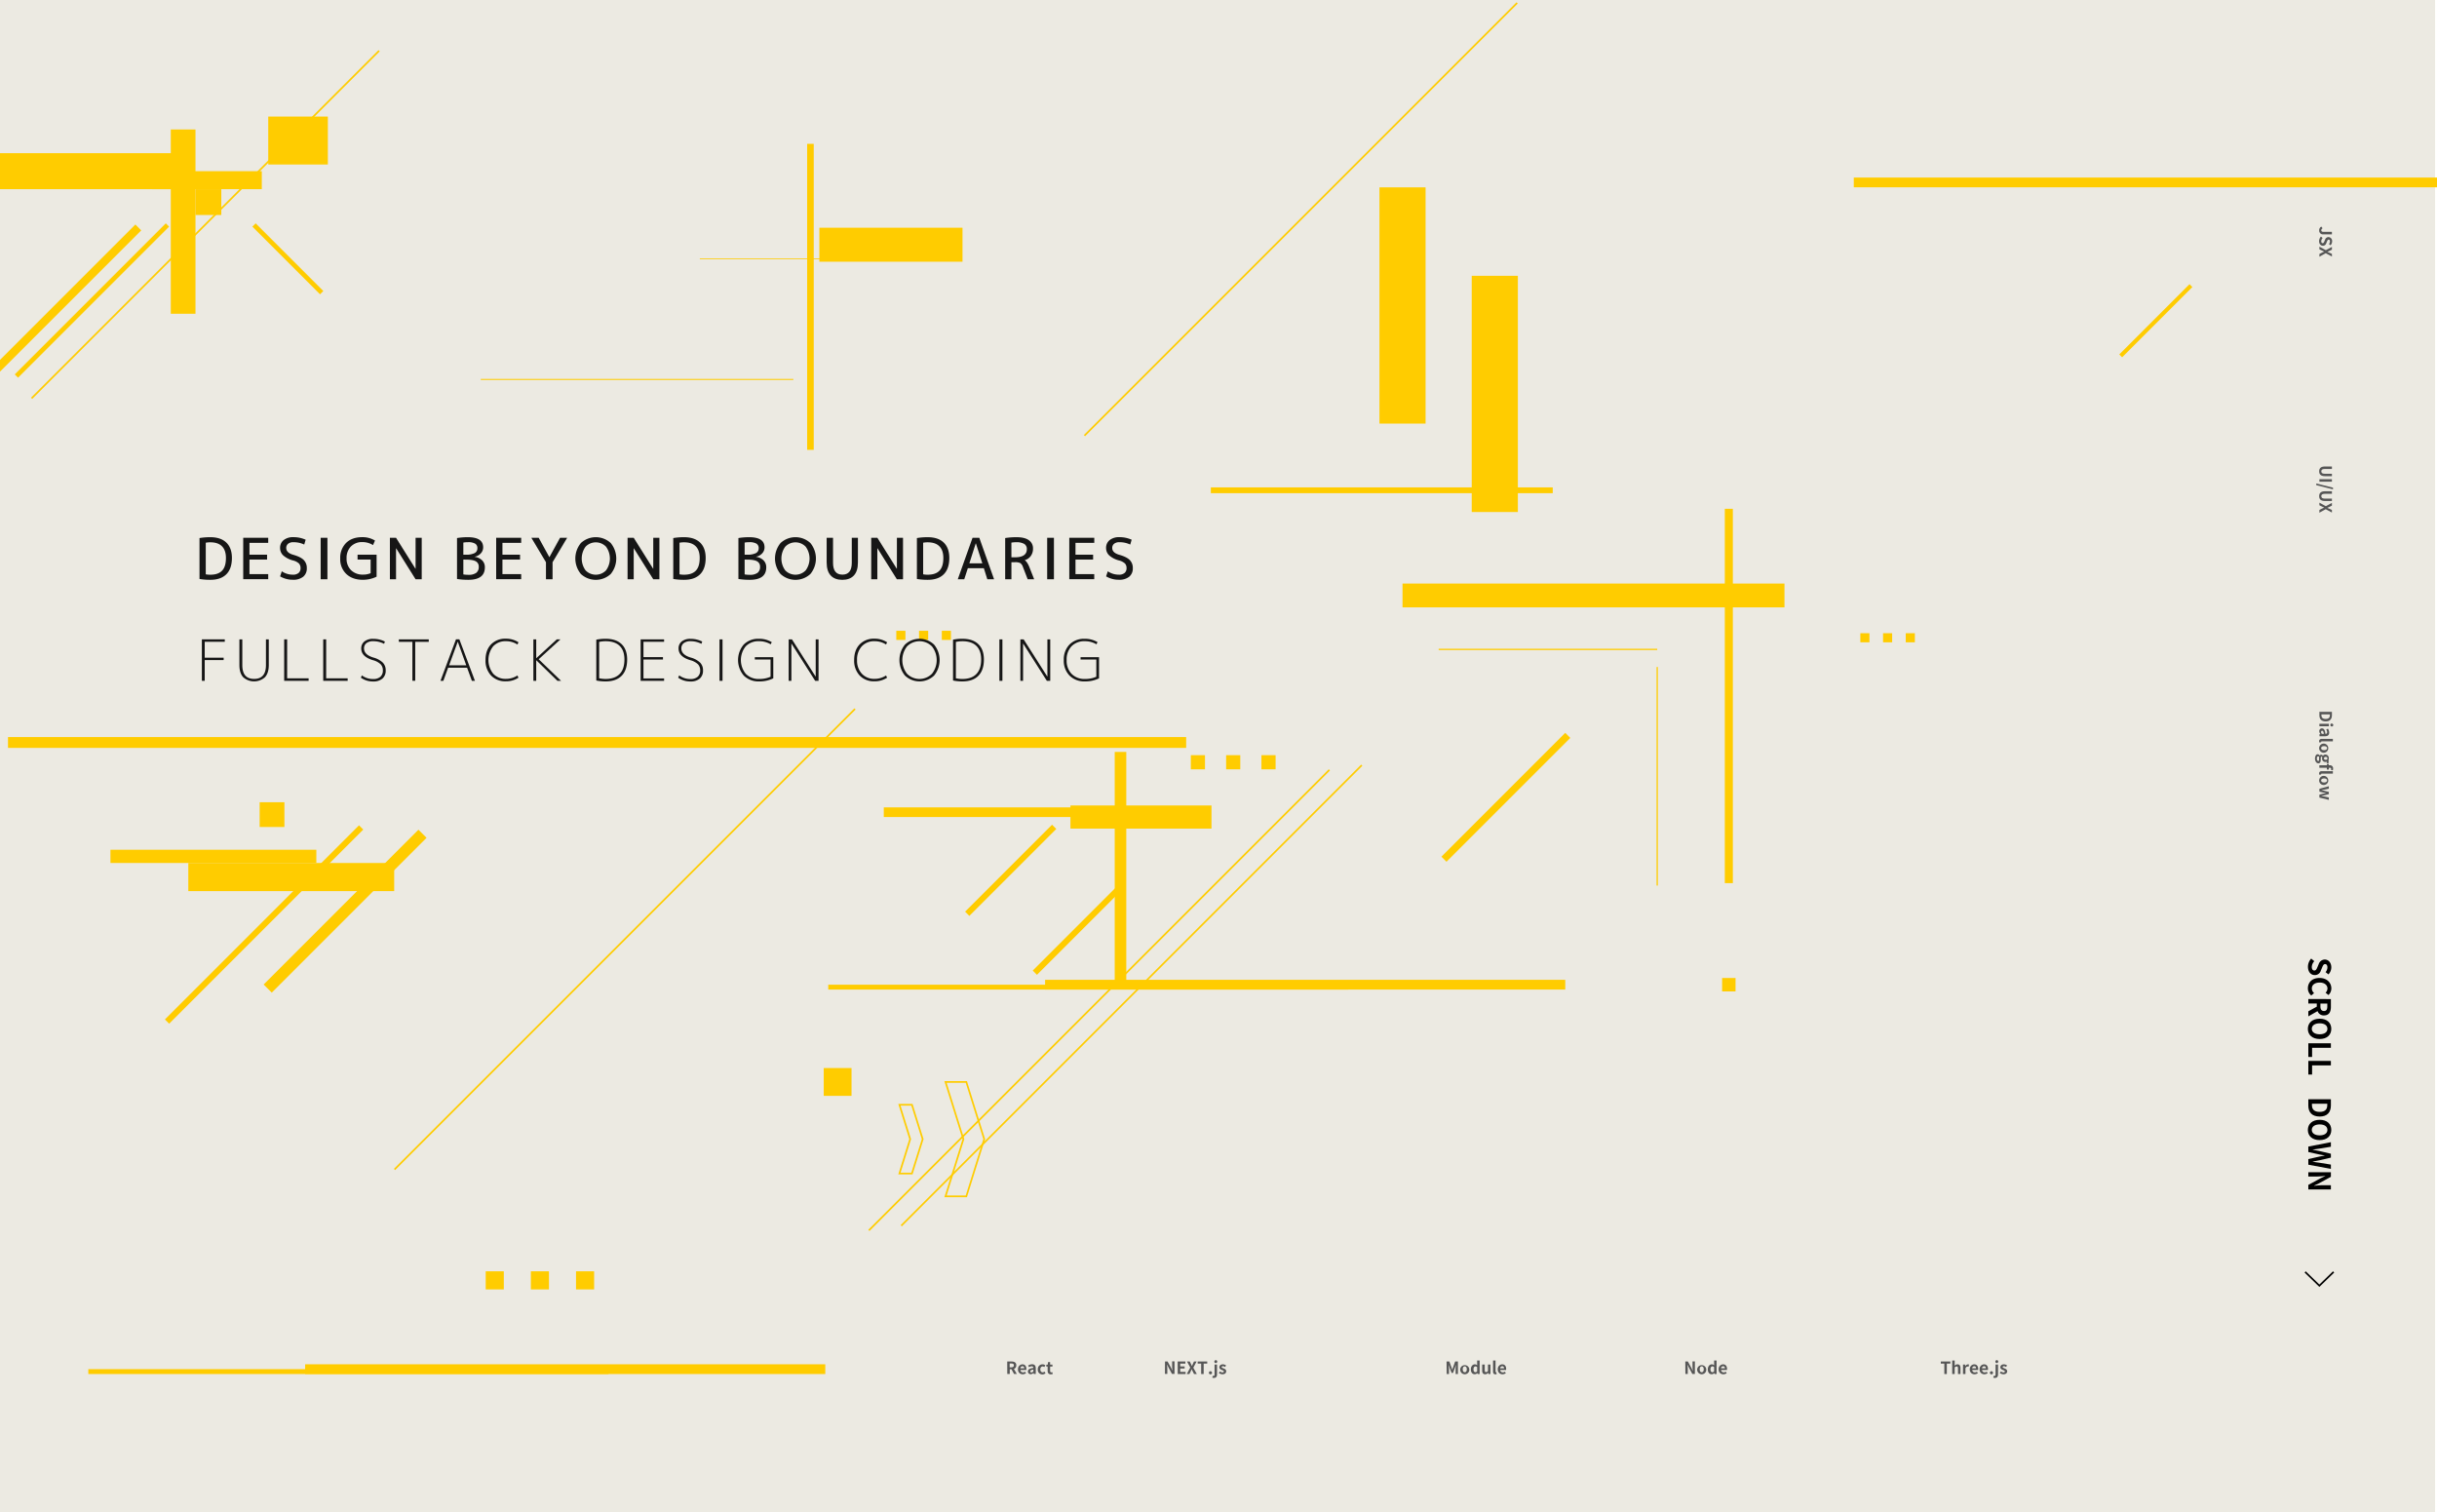 <svg xmlns="http://www.w3.org/2000/svg" viewBox="0 0 1441.14 894.32"><defs><style>.cls-1{fill:#eceae2;}.cls-2{fill:#fc0;}.cls-3{fill:#565656;}.cls-4{fill:#161616;}.cls-5{fill:none;stroke:#fc0;stroke-miterlimit:10;}</style></defs><g id="レイヤー_2" data-name="レイヤー 2"><g id="newDesign"><rect class="cls-1" width="1440" height="894.32"/><rect class="cls-1" width="1440" height="894.32"/><rect class="cls-1" x="292.84" y="-252.84" width="854.32" height="1400" transform="translate(1167.16 -272.84) rotate(90)"/><rect class="cls-2" x="45.83" y="44.75" width="21.28" height="112.94" transform="translate(157.69 44.75) rotate(90)"/><rect class="cls-2" x="117.04" y="74.08" width="10.64" height="64.91" transform="translate(228.9 -15.82) rotate(90)"/><rect class="cls-2" x="101" y="76.57" width="14.6" height="108.97" transform="translate(216.6 262.1) rotate(180)"/><rect class="cls-2" x="52.98" y="114.54" width="2.76" height="126.31" transform="translate(141.57 13.61) rotate(45)"/><polygon class="cls-2" points="0 219.76 0 212.82 80.05 132.76 83.52 136.23 0 219.76"/><rect class="cls-2" x="168.84" y="124.75" width="2.76" height="56.59" transform="translate(-58.36 165.19) rotate(-45)"/><rect class="cls-2" x="115.6" y="111.86" width="15.27" height="15.27"/><rect class="cls-2" x="158.63" y="68.93" width="35.25" height="28.34"/><path class="cls-3" d="M1149.79,806.33h-2.08v-1.24h5.66v1.24h-2.1v6.17h-1.48Z"/><path class="cls-3" d="M1154.45,804.52h1.47v2l-.07,1.05a2.55,2.55,0,0,1,1.76-.82c1.21,0,1.73.84,1.73,2.25v3.49h-1.47v-3.31c0-.87-.24-1.17-.79-1.17a1.57,1.57,0,0,0-1.16.63v3.85h-1.47Z"/><path class="cls-3" d="M1160.85,806.9h1.2l.11,1h0a1.94,1.94,0,0,1,1.59-1.13,1.58,1.58,0,0,1,.66.12l-.25,1.27a1.87,1.87,0,0,0-.59-.09c-.44,0-1,.29-1.28,1.1v3.34h-1.47Z"/><path class="cls-3" d="M1164.86,809.7a2.74,2.74,0,0,1,2.61-2.94c1.54,0,2.34,1.13,2.34,2.67a2.76,2.76,0,0,1-.07.68h-3.45a1.47,1.47,0,0,0,1.55,1.4,2.31,2.31,0,0,0,1.26-.39l.5.9a3.53,3.53,0,0,1-1.95.62A2.72,2.72,0,0,1,1164.86,809.7Zm3.69-.57c0-.75-.34-1.23-1.06-1.23a1.26,1.26,0,0,0-1.22,1.23Z"/><path class="cls-3" d="M1170.67,809.7a2.74,2.74,0,0,1,2.61-2.94c1.54,0,2.34,1.13,2.34,2.67a2.76,2.76,0,0,1-.07.68h-3.45a1.47,1.47,0,0,0,1.55,1.4,2.31,2.31,0,0,0,1.26-.39l.5.9a3.53,3.53,0,0,1-2,.62A2.72,2.72,0,0,1,1170.67,809.7Zm3.69-.57c0-.75-.34-1.23-1.06-1.23a1.26,1.26,0,0,0-1.22,1.23Z"/><path class="cls-3" d="M1176.75,811.68a.92.92,0,1,1,.91,1A.91.91,0,0,1,1176.75,811.68Z"/><path class="cls-3" d="M1178.75,814.64l.26-1.09a1.45,1.45,0,0,0,.47.08c.47,0,.61-.32.61-1V806.9h1.47v5.74c0,1.2-.46,2.15-1.87,2.15A2.65,2.65,0,0,1,1178.75,814.64Zm1.22-9.45a.86.86,0,1,1,.85.81A.79.79,0,0,1,1180,805.19Z"/><path class="cls-3" d="M1182.61,811.85l.67-.92a2.43,2.43,0,0,0,1.5.61c.56,0,.81-.24.81-.59s-.58-.61-1.17-.84-1.5-.7-1.5-1.64.81-1.71,2.09-1.71a3.1,3.1,0,0,1,1.9.69l-.66.89a2.08,2.08,0,0,0-1.2-.48c-.51,0-.75.22-.75.54s.52.56,1.11.78,1.56.65,1.56,1.69-.77,1.77-2.23,1.77A3.55,3.55,0,0,1,1182.61,811.85Z"/><path class="cls-3" d="M595.63,805.09h2.58c1.55,0,2.78.55,2.78,2.25a2.12,2.12,0,0,1-1.41,2.13l1.73,3h-1.65l-1.52-2.8h-1v2.8h-1.48Zm2.44,3.44c.95,0,1.48-.4,1.48-1.19s-.53-1.07-1.48-1.07h-1v2.26Z"/><path class="cls-3" d="M602,809.7a2.74,2.74,0,0,1,2.61-2.94c1.54,0,2.34,1.13,2.34,2.67a2.76,2.76,0,0,1-.07.68h-3.45a1.47,1.47,0,0,0,1.55,1.4,2.31,2.31,0,0,0,1.26-.39l.5.9a3.53,3.53,0,0,1-2,.62A2.72,2.72,0,0,1,602,809.7Zm3.69-.57c0-.75-.34-1.23-1.06-1.23a1.26,1.26,0,0,0-1.22,1.23Z"/><path class="cls-3" d="M607.86,811c0-1.2,1-1.83,3.23-2.07,0-.55-.27-1-1-1a3.16,3.16,0,0,0-1.54.53l-.53-1a4.47,4.47,0,0,1,2.34-.74c1.42,0,2.15.85,2.15,2.47v3.27h-1.2l-.1-.6h0a2.63,2.63,0,0,1-1.69.74A1.59,1.59,0,0,1,607.86,811Zm3.23,0v-1.13c-1.37.17-1.83.55-1.83,1.05s.31.63.74.63A1.52,1.52,0,0,0,611.09,810.94Z"/><path class="cls-3" d="M613.7,809.7a2.79,2.79,0,0,1,2.86-2.94,2.45,2.45,0,0,1,1.63.62l-.7,1a1.27,1.27,0,0,0-.85-.37c-.86,0-1.44.69-1.44,1.74s.59,1.74,1.39,1.74a1.74,1.74,0,0,0,1.09-.45l.59,1a2.82,2.82,0,0,1-1.84.68A2.68,2.68,0,0,1,613.7,809.7Z"/><path class="cls-3" d="M619.53,810.54v-2.48h-.79V807l.87-.07.17-1.51H621v1.51h1.38v1.16H621v2.48c0,.64.26.94.76.94a1.64,1.64,0,0,0,.55-.12l.24,1.07a3.62,3.62,0,0,1-1.18.21C620,812.64,619.53,811.79,619.53,810.54Z"/><path class="cls-3" d="M688.94,805.09h1.51L692.6,809l.74,1.6h0c-.07-.77-.19-1.75-.19-2.59v-3h1.4v7.41h-1.5l-2.14-4-.75-1.59h-.05c.07.8.18,1.73.18,2.58v3h-1.4Z"/><path class="cls-3" d="M696.43,805.09H701v1.24h-3.06V808h2.6v1.24h-2.6v2h3.17v1.24h-4.65Z"/><path class="cls-3" d="M703.89,808.68l-1.95-3.59h1.64l.74,1.53c.18.35.33.71.55,1.17h0c.18-.46.33-.82.49-1.17l.7-1.53h1.56l-1.95,3.66,2.08,3.75h-1.64l-.83-1.64c-.19-.38-.36-.77-.58-1.22h0c-.18.45-.36.84-.54,1.22l-.79,1.64h-1.57Z"/><path class="cls-3" d="M710.32,806.33h-2.08v-1.24h5.66v1.24h-2.1v6.17h-1.48Z"/><path class="cls-3" d="M714.9,811.68a.92.92,0,1,1,.91,1A.91.91,0,0,1,714.9,811.68Z"/><path class="cls-3" d="M716.9,814.64l.26-1.09a1.45,1.45,0,0,0,.47.08c.47,0,.61-.32.61-1V806.9h1.47v5.74c0,1.2-.46,2.15-1.87,2.15A2.65,2.65,0,0,1,716.9,814.64Zm1.22-9.45a.86.86,0,1,1,.85.81A.79.79,0,0,1,718.12,805.19Z"/><path class="cls-3" d="M720.76,811.85l.67-.92a2.43,2.43,0,0,0,1.5.61c.56,0,.81-.24.81-.59s-.58-.61-1.17-.84-1.5-.7-1.5-1.64.81-1.71,2.09-1.71a3.1,3.1,0,0,1,1.9.69l-.66.89a2.08,2.08,0,0,0-1.2-.48c-.51,0-.75.22-.75.54s.52.56,1.11.78c.74.28,1.56.65,1.56,1.69s-.77,1.77-2.23,1.77A3.55,3.55,0,0,1,720.76,811.85Z"/><path class="cls-3" d="M855.44,805.09h1.64l1.26,3.47c.16.46.3,1,.45,1.42h.05c.16-.47.29-1,.45-1.42l1.23-3.47h1.64v7.41h-1.35v-3.09c0-.7.11-1.73.19-2.43h0l-.6,1.74-1.14,3.11h-.85l-1.15-3.11-.59-1.74h0c.07.7.19,1.73.19,2.43v3.09h-1.33Z"/><path class="cls-3" d="M863.51,809.7a2.7,2.7,0,1,1,2.69,2.94A2.73,2.73,0,0,1,863.51,809.7Zm3.88,0c0-1.05-.43-1.74-1.19-1.74s-1.19.69-1.19,1.74.43,1.74,1.19,1.74S867.39,810.76,867.39,809.7Z"/><path class="cls-3" d="M869.8,809.7c0-1.82,1.14-2.94,2.35-2.94a1.93,1.93,0,0,1,1.42.61l-.05-.88v-2H875v8h-1.19l-.11-.58h0a2.32,2.32,0,0,1-1.55.72C870.7,812.64,869.8,811.54,869.8,809.7Zm3.72,1.15v-2.46a1.51,1.51,0,0,0-1-.42c-.63,0-1.16.6-1.16,1.72s.42,1.74,1.16,1.74A1.27,1.27,0,0,0,873.52,810.85Z"/><path class="cls-3" d="M876.5,810.4v-3.5H878v3.31c0,.86.24,1.17.78,1.17a1.35,1.35,0,0,0,1.14-.7V806.9h1.47v5.6h-1.2l-.11-.8h0a2.25,2.25,0,0,1-1.78.94C877,812.64,876.5,811.8,876.5,810.4Z"/><path class="cls-3" d="M882.93,810.93v-6.41h1.47V811c0,.34.15.45.29.45l.2,0,.18,1.09a2,2,0,0,1-.76.13C883.29,812.64,882.93,812,882.93,810.93Z"/><path class="cls-3" d="M885.73,809.7a2.74,2.74,0,0,1,2.61-2.94c1.54,0,2.34,1.13,2.34,2.67a2.76,2.76,0,0,1-.07.68h-3.45a1.47,1.47,0,0,0,1.55,1.4,2.31,2.31,0,0,0,1.26-.39l.5.9a3.53,3.53,0,0,1-2,.62A2.72,2.72,0,0,1,885.73,809.7Zm3.69-.57c0-.75-.34-1.23-1.06-1.23a1.26,1.26,0,0,0-1.22,1.23Z"/><path class="cls-3" d="M996.62,805.09h1.51l2.15,3.95.74,1.6h.05c-.07-.77-.19-1.75-.19-2.59v-3h1.4v7.41h-1.5l-2.14-4-.75-1.59h0c.07.8.18,1.73.18,2.58v3h-1.4Z"/><path class="cls-3" d="M1003.64,809.7a2.7,2.7,0,1,1,2.69,2.94A2.73,2.73,0,0,1,1003.64,809.7Zm3.88,0c0-1.05-.43-1.74-1.19-1.74s-1.19.69-1.19,1.74.43,1.74,1.19,1.74S1007.52,810.76,1007.52,809.7Z"/><path class="cls-3" d="M1009.93,809.7c0-1.82,1.14-2.94,2.35-2.94a1.93,1.93,0,0,1,1.42.61l-.05-.88v-2h1.46v8h-1.19l-.11-.58h0a2.32,2.32,0,0,1-1.55.72C1010.83,812.64,1009.93,811.54,1009.93,809.7Zm3.72,1.15v-2.46a1.51,1.51,0,0,0-1-.42c-.63,0-1.16.6-1.16,1.72s.42,1.74,1.16,1.74A1.27,1.27,0,0,0,1013.65,810.85Z"/><path class="cls-3" d="M1016.34,809.7a2.74,2.74,0,0,1,2.61-2.94c1.54,0,2.34,1.13,2.34,2.67a2.76,2.76,0,0,1-.07.68h-3.45a1.47,1.47,0,0,0,1.55,1.4,2.31,2.31,0,0,0,1.26-.39l.5.9a3.53,3.53,0,0,1-2,.62A2.72,2.72,0,0,1,1016.34,809.7Zm3.69-.57c0-.75-.34-1.23-1.06-1.23a1.26,1.26,0,0,0-1.22,1.23Z"/><path class="cls-3" d="M1372.74,134l.75,1a1.25,1.25,0,0,0-.77,1.1c0,.65.35,1,1.37,1h4.9v1.48h-5a2.23,2.23,0,0,1-2.53-2.29A2.42,2.42,0,0,1,1372.74,134Z"/><path class="cls-3" d="M1372.52,139.88l1,.85a2.91,2.91,0,0,0-.82,1.88c0,.77.33,1.18.85,1.18s.72-.45,1-1.11l.42-1a2.14,2.14,0,0,1,2-1.5,2.31,2.31,0,0,1,2.14,2.56,3.28,3.28,0,0,1-.95,2.32l-.93-.75a2.36,2.36,0,0,0,.61-1.57c0-.65-.29-1.06-.78-1.06s-.72.52-1,1.15l-.41,1a2,2,0,0,1-2,1.49c-1.21,0-2.24-1-2.24-2.72A3.94,3.94,0,0,1,1372.52,139.88Z"/><path class="cls-3" d="M1375.4,147.92,1379,146v1.64l-1.53.74c-.35.18-.71.33-1.17.55v0c.46.18.82.33,1.17.49l1.53.7v1.56l-3.66-1.95-3.75,2.08v-1.64l1.64-.83,1.22-.58v0c-.45-.18-.84-.36-1.22-.54l-1.64-.79v-1.57Z"/><path class="cls-3" d="M1374.91,275.84H1379v1.47h-4.21c-1.54,0-2.06.54-2.06,1.4s.52,1.44,2.06,1.44H1379v1.42h-4.08c-2.46,0-3.47-1.05-3.47-2.86S1372.45,275.84,1374.91,275.84Z"/><path class="cls-3" d="M1379,283.36v1.47h-7.41v-1.47Z"/><path class="cls-3" d="M1379.64,288.37v1l-9.88-2.48v-1Z"/><path class="cls-3" d="M1374.91,290.49H1379V292h-4.21c-1.54,0-2.06.54-2.06,1.4s.52,1.44,2.06,1.44H1379v1.42h-4.08c-2.46,0-3.47-1.05-3.47-2.86S1372.45,290.49,1374.91,290.49Z"/><path class="cls-3" d="M1375.4,299.32l3.59-1.94V299l-1.53.74c-.35.18-.71.33-1.17.55v.05c.46.18.82.33,1.17.49l1.53.7v1.56l-3.66-2-3.75,2.08v-1.64l1.64-.83,1.22-.58v0c-.45-.18-.84-.36-1.22-.54l-1.64-.79v-1.56Z"/><rect class="cls-2" x="829.39" y="345.07" width="225.87" height="14.08"/><rect class="cls-2" x="911.68" y="409.16" width="221.36" height="4.76" transform="translate(610.82 1433.9) rotate(-90)"/><rect class="cls-2" x="850.77" y="383.63" width="129.24" height="0.75"/><rect class="cls-2" x="979.63" y="394.41" width="0.75" height="129.24"/><rect class="cls-2" x="838.73" y="469.34" width="103.55" height="4.24" transform="translate(-72.55 767.77) rotate(-45)"/><path class="cls-3" d="M1379,420.94v2c0,2.26-1.18,3.66-3.68,3.66s-3.73-1.4-3.73-3.58v-2.11Zm-6.22,1.94c0,1.38.74,2.24,2.54,2.24s2.49-.86,2.49-2.24v-.46h-5Z"/><path class="cls-3" d="M1377.18,428v1.47h-5.6V428Zm1.71-.12a.86.86,0,1,1-.81.86A.79.79,0,0,1,1378.89,427.84Z"/><path class="cls-3" d="M1373.1,430.72c1.2,0,1.83,1,2.07,3.23.55,0,1-.27,1-1a3.16,3.16,0,0,0-.53-1.54l1-.53a4.47,4.47,0,0,1,.74,2.34c0,1.42-.85,2.15-2.47,2.15h-3.27v-1.2l.6-.1v0a2.63,2.63,0,0,1-.74-1.69A1.59,1.59,0,0,1,1373.1,430.72Zm0,3.23h1.13c-.17-1.37-.55-1.83-1-1.83s-.63.31-.63.74A1.52,1.52,0,0,0,1373.14,434Z"/><path class="cls-3" d="M1373.15,436.91h6.41v1.47h-6.47c-.34,0-.45.15-.45.29a.83.83,0,0,0,0,.2l-1.09.18a2,2,0,0,1-.13-.76C1371.44,437.27,1372.11,436.91,1373.15,436.91Z"/><path class="cls-3" d="M1374.38,439.71a2.7,2.7,0,1,1-2.94,2.69A2.73,2.73,0,0,1,1374.38,439.71Zm0,3.88c1,0,1.74-.43,1.74-1.19s-.69-1.19-1.74-1.19-1.74.43-1.74,1.19S1373.32,443.59,1374.38,443.59Z"/><path class="cls-3" d="M1370.59,446a1.36,1.36,0,0,1,1.16.8h0a1.06,1.06,0,0,1,.94-.51,1.37,1.37,0,0,1,1,.63h0a1.83,1.83,0,0,1,1.47-.75,2.06,2.06,0,0,1,2,2.26,2.63,2.63,0,0,1-.14.84v2h-1.08v-.95a1.48,1.48,0,0,1-.85.25,1.91,1.91,0,0,1-1.9-2.16,2.38,2.38,0,0,1,.13-.72.57.57,0,0,0-.48-.24c-.3,0-.46.22-.46.88v.95c0,1.35-.42,2.09-1.4,2.09-1.13,0-2-1.18-2-3C1369.15,447,1369.6,446,1370.59,446Zm.3,4c.4,0,.5-.33.5-.93v-.68a3.16,3.16,0,0,1,.08-.78.83.83,0,0,0-.65-.36c-.47,0-.74.52-.74,1.33S1370.45,449.93,1370.89,449.93Zm4.41-.67a.89.89,0,1,0,0-1.76c-.67,0-1,.39-1,.88S1374.63,449.26,1375.3,449.26Z"/><path class="cls-3" d="M1373.15,456h6.41v1.46h-6.47c-.34,0-.45.16-.45.29a.79.79,0,0,0,0,.2l-1.09.18a1.87,1.87,0,0,1-.13-.75C1371.44,456.36,1372.11,456,1373.15,456Zm2.87-3.47v-.75h1.09l.06.75h.46a1.82,1.82,0,0,1,2.07,1.95,3.19,3.19,0,0,1-.19,1.06l-1.09-.27a1.59,1.59,0,0,0,.12-.59c0-.44-.26-.68-.88-.68h-.48v1.05H1376V454h-4.44v-1.47Z"/><path class="cls-3" d="M1374.38,458.81a2.7,2.7,0,1,1-2.94,2.69A2.73,2.73,0,0,1,1374.38,458.81Zm0,3.88c1,0,1.74-.43,1.74-1.19s-.69-1.19-1.74-1.19-1.74.43-1.74,1.19S1373.32,462.69,1374.38,462.69Z"/><path class="cls-3" d="M1377.18,464.9v1.47l-2.76.61c-.55.11-1.08.18-1.64.28v0c.56.11,1.1.21,1.64.35l2.76.68v1.3l-2.76.7c-.55.13-1.08.23-1.64.35v.05l1.64.28,2.76.61V473l-5.6-1.38v-1.73l2.44-.59c.53-.12,1-.21,1.63-.32v0c-.59-.11-1.11-.19-1.63-.31l-2.44-.57v-1.68Z"/><path d="M1366.74,566.84l1.84,1.53a5.28,5.28,0,0,0-1.48,3.39c0,1.39.6,2.12,1.53,2.12s1.3-.81,1.81-2l.75-1.79a3.86,3.86,0,0,1,3.58-2.7c2.18,0,3.86,1.91,3.86,4.61a5.91,5.91,0,0,1-1.71,4.18l-1.68-1.35a4.23,4.23,0,0,0,1.1-2.83c0-1.17-.52-1.91-1.4-1.91s-1.3.94-1.75,2.07l-.74,1.75a3.67,3.67,0,0,1-3.62,2.68c-2.18,0-4-1.82-4-4.89A7.12,7.12,0,0,1,1366.74,566.84Z"/><path d="M1371.66,578.29c4.39,0,7,2.83,7,6.2a5.42,5.42,0,0,1-1.71,3.9l-1.7-1.38a3.52,3.52,0,0,0,1.12-2.47c0-2-1.73-3.53-4.59-3.53s-4.65,1.37-4.65,3.48a3.65,3.65,0,0,0,1.32,2.75l-1.66,1.41a5.4,5.4,0,0,1-2-4.25C1364.8,581,1367.21,578.29,1371.66,578.29Z"/><path d="M1378.39,590.78v4.65c0,2.79-1,5-4.05,5a3.8,3.8,0,0,1-3.83-2.54l-5.46,3.11v-3l5-2.74v-1.85h-5v-2.67Zm-6.19,4.4c0,1.71.72,2.66,2.14,2.66s1.93-1,1.93-2.66v-1.73h-4.07Z"/><path d="M1371.77,602.39c4.34,0,6.86,2.43,6.86,6s-2.54,6-6.86,6-7-2.43-7-6S1367.45,602.39,1371.77,602.39Zm0,9.2c2.86,0,4.57-1.26,4.57-3.24s-1.71-3.24-4.57-3.24-4.67,1.26-4.67,3.24S1368.92,611.59,1371.77,611.59Z"/><path d="M1378.39,616.92v2.67h-11.11V625h-2.23v-8.08Z"/><path d="M1378.39,627.32V630h-11.11v5.42h-2.23v-8.09Z"/><path d="M1378.39,650v3.65c0,4.07-2.12,6.59-6.62,6.59s-6.72-2.52-6.72-6.45V650Zm-11.2,3.49c0,2.48,1.34,4,4.58,4s4.48-1.55,4.48-4v-.83h-9.06Z"/><path d="M1371.77,662.17c4.34,0,6.86,2.43,6.86,6s-2.54,6-6.86,6-7-2.43-7-6S1367.45,662.17,1371.77,662.17Zm0,9.2c2.86,0,4.57-1.26,4.57-3.24s-1.71-3.24-4.57-3.24-4.67,1.26-4.67,3.24S1368.92,671.37,1371.77,671.37Z"/><path d="M1378.39,675.4v2.7l-6.51,1.06c-1.41.2-2.81.42-4.25.62v.07c1.44.27,2.86.56,4.25.84l6.51,1.55v2.29l-6.51,1.53c-1.37.29-2.81.56-4.25.85V687l4.25.59,6.51,1.06v2.52l-13.34-2.46v-3.32l6.59-1.49c1-.22,2.07-.41,3.1-.58v-.07c-1-.18-2-.36-3.1-.57l-6.59-1.46V678Z"/><path d="M1378.39,693.17v2.72l-7.11,3.87-2.88,1.33v.09c1.39-.13,3.15-.34,4.66-.34h5.33v2.52h-13.34v-2.7l7.13-3.86,2.86-1.35v-.09c-1.44.13-3.11.33-4.64.33h-5.35v-2.52Z"/><rect class="cls-2" x="1100.13" y="374.44" width="5.38" height="5.38"/><rect class="cls-2" x="1113.56" y="374.44" width="5.38" height="5.38"/><rect class="cls-2" x="1126.99" y="374.44" width="5.38" height="5.38"/><rect class="cls-2" x="530.03" y="373" width="5.4" height="5.4"/><rect class="cls-2" x="543.49" y="373" width="5.4" height="5.4"/><rect class="cls-2" x="556.95" y="373" width="5.4" height="5.4"/><rect class="cls-2" x="287.23" y="751.76" width="10.7" height="10.7"/><rect class="cls-2" x="313.93" y="751.76" width="10.7" height="10.7"/><rect class="cls-2" x="340.64" y="751.76" width="10.7" height="10.7"/><polygon points="1371.58 760.96 1362.83 752.48 1363.52 751.76 1371.58 759.57 1379.64 751.76 1380.34 752.48 1371.58 760.96"/><rect class="cls-2" x="180.44" y="806.74" width="307.6" height="5.76"/><rect class="cls-2" x="1096.25" y="105" width="344.89" height="5.76"/><rect class="cls-2" x="815.75" y="110.8" width="27.28" height="139.68"/><rect class="cls-2" x="870.32" y="163.09" width="27.28" height="139.68"/><rect class="cls-2" x="716.04" y="288.21" width="202.19" height="3.42"/><rect class="cls-2" x="153.55" y="474.38" width="14.64" height="14.64"/><rect class="cls-2" x="487.12" y="631.56" width="16.44" height="16.44"/><rect class="cls-2" x="1018.39" y="578.31" width="7.94" height="7.94"/><rect class="cls-2" x="388.78" y="173.59" width="180.95" height="3.89" transform="translate(303.73 654.79) rotate(-90)"/><rect class="cls-2" x="413.85" y="152.8" width="105.65" height="0.45"/><rect class="cls-2" x="484.54" y="134.66" width="84.65" height="20.1" transform="translate(1053.73 289.42) rotate(-180)"/><rect class="cls-2" x="65.32" y="502.48" width="121.75" height="7.82"/><rect class="cls-2" x="111.36" y="510.31" width="121.75" height="16.63"/><rect class="cls-2" x="200.69" y="474.07" width="6.78" height="129.46" transform="translate(440.76 13.5) rotate(45)"/><rect class="cls-2" x="1245.5" y="188.47" width="58.73" height="2.4" transform="translate(239.28 957.01) rotate(-45)"/><rect class="cls-2" x="52.22" y="809.62" width="307.6" height="2.88"/><rect class="cls-2" x="618.03" y="579.39" width="307.6" height="5.76"/><rect class="cls-2" x="489.8" y="582.28" width="307.6" height="2.88"/><rect class="cls-2" x="4.73" y="435.85" width="696.72" height="6.4"/><path class="cls-4" d="M137.14,329.92q0,6.39-3.3,9.67t-9.47,3.27a37.65,37.65,0,0,1-6.39-.5v-24.2a39.06,39.06,0,0,1,6.39-.5q6.15,0,9.46,3.17T137.14,329.92Zm-3.53,0c0-3-.79-5.34-2.35-6.9s-3.87-2.34-6.89-2.34a13.51,13.51,0,0,0-2.69.24V339.6a13.51,13.51,0,0,0,2.69.24c3.13,0,5.46-.81,7-2.44S133.61,333.29,133.61,329.92Z"/><path class="cls-4" d="M147.52,321v7h10.42v2.89H147.52v8.6h11.09v3H143.83V318h14.78v3Z"/><path class="cls-4" d="M173.54,320.62a4.78,4.78,0,0,0-3.16.92,3.09,3.09,0,0,0-1.11,2.5c0,1.86,1.36,3.21,4.1,4q4.4,1.25,6.23,3.09a6.52,6.52,0,0,1,1.83,4.8,6.28,6.28,0,0,1-2.13,5.11,9.26,9.26,0,0,1-6.1,1.78,14.54,14.54,0,0,1-7.56-2l1-3a11.52,11.52,0,0,0,6.55,2,5,5,0,0,0,3.36-1,3.57,3.57,0,0,0,1.18-2.86,3.9,3.9,0,0,0-.94-2.75,8,8,0,0,0-3.43-1.78,14.18,14.18,0,0,1-5.87-3,5.93,5.93,0,0,1-1.86-4.41,5.75,5.75,0,0,1,2.1-4.64,8.82,8.82,0,0,1,5.8-1.74,17.37,17.37,0,0,1,7.22,1.51l-.84,2.86A14.51,14.51,0,0,0,173.54,320.62Z"/><path class="cls-4" d="M189.63,342.53V318h4v24.54Z"/><path class="cls-4" d="M219.18,330.9h-7.73V328h11.26v13a18.35,18.35,0,0,1-8.24,1.84q-6,0-9.66-3.41a12,12,0,0,1-3.61-9.19,12.31,12.31,0,0,1,3.47-9.19q3.48-3.4,9.47-3.41a14.18,14.18,0,0,1,7.62,2l-1.17,2.69a11.67,11.67,0,0,0-6.12-1.78,9.23,9.23,0,0,0-7,2.62,9.7,9.7,0,0,0-2.52,7,9.4,9.4,0,0,0,2.66,7,9.78,9.78,0,0,0,7.19,2.61,11,11,0,0,0,4.37-.84Z"/><path class="cls-4" d="M230.57,342.53V318h3.63l11.49,18.32h.07V318h3.63v24.54h-3.63l-11.49-18.32h-.07v18.32Z"/><path class="cls-4" d="M286.73,335.47q0,7.39-9.75,7.39a41.92,41.92,0,0,1-6.72-.5v-24.2a39.15,39.15,0,0,1,6.39-.5q9.08,0,9.07,6a5.13,5.13,0,0,1-1.38,3.54,6.38,6.38,0,0,1-3.66,2v.07a7.65,7.65,0,0,1,4.44,2.08A5.64,5.64,0,0,1,286.73,335.47ZM274,328h1.34a11.18,11.18,0,0,0,5.33-.94,3.08,3.08,0,0,0,1.63-2.86,3,3,0,0,0-1.31-2.72,8,8,0,0,0-4.3-.87,13.56,13.56,0,0,0-2.69.23Zm0,2.89v8.77a16.88,16.88,0,0,0,3,.24,7.44,7.44,0,0,0,4.64-1.18,4.3,4.3,0,0,0,1.48-3.6,3.45,3.45,0,0,0-1.78-3.21c-1.19-.68-3.19-1-6-1Z"/><path class="cls-4" d="M297.12,321v7h10.41v2.89H297.12v8.6h11.09v3H293.42V318h14.79v3Z"/><path class="cls-4" d="M318.56,318l6.28,11.43h.07L331.19,318h4.21l-8.64,14.46v10.08h-3.9V332.45L314.22,318Z"/><path class="cls-4" d="M343.53,321.09a13,13,0,0,1,17.61,0,14.44,14.44,0,0,1,0,18.35,13,13,0,0,1-17.61,0,14.4,14.4,0,0,1,0-18.35Zm2.75,16.18a8.41,8.41,0,0,0,12.1,0,11.87,11.87,0,0,0,0-14,8.41,8.41,0,0,0-12.1,0,11.92,11.92,0,0,0,0,14Z"/><path class="cls-4" d="M371.12,342.53V318h3.63l11.49,18.32h.07V318h3.63v24.54h-3.63l-11.49-18.32h-.07v18.32Z"/><path class="cls-4" d="M417.3,329.92q0,6.39-3.29,9.67t-9.48,3.27a37.65,37.65,0,0,1-6.39-.5v-24.2a39.15,39.15,0,0,1,6.39-.5q6.15,0,9.46,3.17T417.3,329.92Zm-3.53,0q0-4.56-2.35-6.9t-6.89-2.34a13.51,13.51,0,0,0-2.69.24V339.6a13.51,13.51,0,0,0,2.69.24c3.13,0,5.46-.81,7-2.44S413.77,333.29,413.77,329.92Z"/><path class="cls-4" d="M453.13,335.47q0,7.39-9.75,7.39a41.74,41.74,0,0,1-6.72-.5v-24.2a39,39,0,0,1,6.38-.5q9.07,0,9.08,6a5.13,5.13,0,0,1-1.38,3.54,6.38,6.38,0,0,1-3.66,2v.07a7.59,7.59,0,0,1,4.43,2.08A5.61,5.61,0,0,1,453.13,335.47ZM440.35,328h1.35a11.21,11.21,0,0,0,5.33-.94,3.1,3.1,0,0,0,1.63-2.86,3,3,0,0,0-1.31-2.72,8.08,8.08,0,0,0-4.31-.87,13.7,13.7,0,0,0-2.69.23Zm0,2.89v8.77a17.08,17.08,0,0,0,3,.24,7.46,7.46,0,0,0,4.64-1.18,4.33,4.33,0,0,0,1.48-3.6,3.46,3.46,0,0,0-1.79-3.21c-1.18-.68-3.19-1-6-1Z"/><path class="cls-4" d="M461.6,321.09a13,13,0,0,1,17.61,0,14.44,14.44,0,0,1,0,18.35,13,13,0,0,1-17.61,0,14.4,14.4,0,0,1,0-18.35Zm2.75,16.18a8.41,8.41,0,0,0,12.1,0,11.87,11.87,0,0,0,0-14,8.41,8.41,0,0,0-12.1,0,11.92,11.92,0,0,0,0,14Z"/><path class="cls-4" d="M492.62,318v14.79q0,7,5.54,7t5.55-7V318h3.63v14.62c0,3.39-.8,5.94-2.39,7.67s-3.88,2.58-6.86,2.58-5.26-.86-6.85-2.58-2.39-4.28-2.39-7.67V318Z"/><path class="cls-4" d="M515.2,342.53V318h3.63l11.49,18.32h.07V318H534v24.54h-3.63L518.9,324.21h-.07v18.32Z"/><path class="cls-4" d="M561.38,329.92q0,6.39-3.29,9.67t-9.48,3.27a37.65,37.65,0,0,1-6.39-.5v-24.2a39.15,39.15,0,0,1,6.39-.5q6.15,0,9.46,3.17T561.38,329.92Zm-3.53,0q0-4.56-2.35-6.9t-6.89-2.34a13.51,13.51,0,0,0-2.69.24V339.6a13.51,13.51,0,0,0,2.69.24c3.13,0,5.46-.81,7-2.44S557.85,333.29,557.85,329.92Z"/><path class="cls-4" d="M566.39,342.53,575.12,318h4l8.74,24.54h-4L581.81,336h-9.47l-2.12,6.52Zm6.85-9.41h7.67l-3.8-11.77H577Z"/><path class="cls-4" d="M598.11,332.45v10.08h-3.69V318.16a43.29,43.29,0,0,1,6.72-.5q4.83,0,7.29,1.78a5.75,5.75,0,0,1,2.45,4.94,7.23,7.23,0,0,1-1.31,4.37,6.51,6.51,0,0,1-3.56,2.48v.07q1.44.88,2.69,4l2.86,7.23h-3.84l-2.79-7.23a4.59,4.59,0,0,0-1.56-2.33,6.85,6.85,0,0,0-3.24-.52Zm0-2.9h2q7.13,0,7.12-4.83a3.46,3.46,0,0,0-1.53-3.08,9.12,9.12,0,0,0-4.92-1,13.63,13.63,0,0,0-2.69.23Z"/><path class="cls-4" d="M619.25,342.53V318h4v24.54Z"/><path class="cls-4" d="M636,321v7h10.42v2.89H636v8.6h11.09v3H632.33V318h14.78v3Z"/><path class="cls-4" d="M662,320.62a4.78,4.78,0,0,0-3.16.92,3.09,3.09,0,0,0-1.11,2.5c0,1.86,1.36,3.21,4.1,4q4.39,1.25,6.23,3.09a6.52,6.52,0,0,1,1.83,4.8,6.28,6.28,0,0,1-2.13,5.11,9.26,9.26,0,0,1-6.1,1.78,14.54,14.54,0,0,1-7.56-2l1-3a11.52,11.52,0,0,0,6.55,2,5,5,0,0,0,3.36-1,3.57,3.57,0,0,0,1.18-2.86,3.9,3.9,0,0,0-.94-2.75,8,8,0,0,0-3.43-1.78,14.18,14.18,0,0,1-5.87-3,5.93,5.93,0,0,1-1.86-4.41,5.75,5.75,0,0,1,2.1-4.64,8.82,8.82,0,0,1,5.8-1.74,17.37,17.37,0,0,1,7.22,1.51l-.84,2.86A14.51,14.51,0,0,0,662,320.62Z"/><path class="cls-4" d="M132.93,379.5H121.06v9.41h11.2v1.41h-11.2v12.27h-1.68V378.06h13.55Z"/><path class="cls-4" d="M150.27,401.45q7,0,7-8.17V378.06h1.68v15.19c0,3.14-.75,5.53-2.25,7.19a9.61,9.61,0,0,1-12.89,0q-2.24-2.47-2.24-7.21V378.06h1.72v15.22Q143.28,401.46,150.27,401.45Z"/><path class="cls-4" d="M169.8,378.06v23.05h12.7v1.48H168.05V378.06Z"/><path class="cls-4" d="M192.88,378.06v23.05h12.71v1.48H191.14V378.06Z"/><path class="cls-4" d="M220.71,379.17a6.34,6.34,0,0,0-4,1.12,3.76,3.76,0,0,0-1.43,3.14c0,2.47,1.82,4.26,5.48,5.38a13,13,0,0,1,5.61,3,6.37,6.37,0,0,1,1.71,4.6,6.11,6.11,0,0,1-1.93,4.86,8.13,8.13,0,0,1-5.53,1.7,12,12,0,0,1-7.22-2.25l.6-1.35a10.76,10.76,0,0,0,6.62,2.15,6.25,6.25,0,0,0,4.3-1.31,4.79,4.79,0,0,0,1.48-3.8,5,5,0,0,0-1.33-3.64,10.4,10.4,0,0,0-4.45-2.37q-7-2.08-7-6.93a5.15,5.15,0,0,1,1.87-4.15,7.89,7.89,0,0,1,5.22-1.56,14.85,14.85,0,0,1,6.89,1.61l-.47,1.35A13.35,13.35,0,0,0,220.71,379.17Z"/><path class="cls-4" d="M235.84,378.06h17.71v1.48h-8v23h-1.68v-23h-8Z"/><path class="cls-4" d="M260.47,402.59l9.18-24.53h2l9.21,24.53h-1.81l-2.83-7.76H265l-2.82,7.76Zm5.11-9.17h10.15l-5-13.88h-.07Z"/><path class="cls-4" d="M299.22,379.17a9.82,9.82,0,0,0-7.58,3,13.1,13.1,0,0,0,.05,16.25,9.86,9.86,0,0,0,7.53,3,12.19,12.19,0,0,0,6.76-2l.63,1.31a13.08,13.08,0,0,1-7.49,2.15,11.51,11.51,0,0,1-8.72-3.43,12.71,12.71,0,0,1-3.28-9.18q0-5.81,3.24-9.2a11.55,11.55,0,0,1,8.76-3.4,13.08,13.08,0,0,1,7.49,2.15l-.63,1.31A12,12,0,0,0,299.22,379.17Z"/><path class="cls-4" d="M317.1,378.06v11.12h.07l12.13-11.12h2.15l-12.9,11.76,13.24,12.77h-2.15l-12.47-12.13h-.07v12.13h-1.68V378.06Z"/><path class="cls-4" d="M370.87,390q0,6.31-3.29,9.63c-2.2,2.2-5.35,3.31-9.48,3.31a25.91,25.91,0,0,1-5.48-.54V378.26a26.52,26.52,0,0,1,5.48-.54c4.13,0,7.28,1.06,9.48,3.18S370.87,386.05,370.87,390ZM358.1,379.17a19.18,19.18,0,0,0-3.79.4v21.51a19.18,19.18,0,0,0,3.79.4c3.65,0,6.43-1,8.32-2.92s2.84-4.81,2.84-8.57q0-5.31-2.84-8.07C364.53,380.09,361.75,379.17,358.1,379.17Z"/><path class="cls-4" d="M380.52,379.5v9.08h11.53V390H380.52v11.16h12.2v1.44H378.84V378.06h13.88v1.44Z"/><path class="cls-4" d="M408.35,379.17a6.35,6.35,0,0,0-4,1.12,3.78,3.78,0,0,0-1.43,3.14q0,3.7,5.48,5.38a12.94,12.94,0,0,1,5.61,3,6.34,6.34,0,0,1,1.72,4.6,6.15,6.15,0,0,1-1.93,4.86,8.15,8.15,0,0,1-5.53,1.7,12,12,0,0,1-7.23-2.25l.61-1.35a10.74,10.74,0,0,0,6.62,2.15,6.27,6.27,0,0,0,4.3-1.31,4.82,4.82,0,0,0,1.48-3.8,5.08,5.08,0,0,0-1.33-3.64,10.47,10.47,0,0,0-4.45-2.37q-7-2.08-7-6.93a5.17,5.17,0,0,1,1.86-4.15,7.94,7.94,0,0,1,5.23-1.56,14.88,14.88,0,0,1,6.89,1.61l-.47,1.35A13.38,13.38,0,0,0,408.35,379.17Z"/><path class="cls-4" d="M425.49,402.59V378.06h1.78v24.53Z"/><path class="cls-4" d="M448.91,379.17a10.42,10.42,0,0,0-7.91,3,12.9,12.9,0,0,0,.05,16.31,10.57,10.57,0,0,0,8,3,15.74,15.74,0,0,0,6.62-1.31V390h-9.3v-1.41h10.92v12.53a18.53,18.53,0,0,1-8.34,1.82,12.29,12.29,0,0,1-9.09-3.43,14.16,14.16,0,0,1-.07-18.35,12,12,0,0,1,9-3.43,14.07,14.07,0,0,1,7.59,2l-.63,1.27A13,13,0,0,0,448.91,379.17Z"/><path class="cls-4" d="M466.39,402.59V378.06h1.92l14,22h.07v-22h1.68v24.53h-2l-14-22H468v22Z"/><path class="cls-4" d="M517.21,379.17a9.81,9.81,0,0,0-7.58,3,11.5,11.5,0,0,0-2.81,8.13,11.35,11.35,0,0,0,2.86,8.12,9.83,9.83,0,0,0,7.53,3,12.13,12.13,0,0,0,6.75-2l.64,1.31a13.14,13.14,0,0,1-7.5,2.15,11.53,11.53,0,0,1-8.72-3.43,12.75,12.75,0,0,1-3.27-9.18q0-5.81,3.24-9.2a11.51,11.51,0,0,1,8.75-3.4,13.14,13.14,0,0,1,7.5,2.15l-.64,1.31A12,12,0,0,0,517.21,379.17Z"/><path class="cls-4" d="M552.38,399.47a12.46,12.46,0,0,1-17.23,0,14.46,14.46,0,0,1,0-18.29,12.46,12.46,0,0,1,17.23,0,14.42,14.42,0,0,1,0,18.29Zm-16-1.05a10.39,10.39,0,0,0,14.73,0,13.06,13.06,0,0,0,0-16.19,10.39,10.39,0,0,0-14.73,0,13.14,13.14,0,0,0,0,16.19Z"/><path class="cls-4" d="M581.83,390q0,6.31-3.29,9.63t-9.48,3.31a25.74,25.74,0,0,1-5.47-.54V378.26a26.36,26.36,0,0,1,5.47-.54q6.2,0,9.48,3.18C580.74,383,581.83,386.05,581.83,390Zm-12.77-10.82a19.25,19.25,0,0,0-3.79.4v21.51a19.25,19.25,0,0,0,3.79.4q5.49,0,8.32-2.92t2.84-8.57q0-5.31-2.84-8.07T569.06,379.17Z"/><path class="cls-4" d="M591,402.59V378.06h1.78v24.53Z"/><path class="cls-4" d="M603.41,402.59V378.06h1.92l14,22h.06v-22h1.68v24.53h-2l-14-22h-.07v22Z"/><path class="cls-4" d="M641.56,379.17a10.46,10.46,0,0,0-7.92,3,11.3,11.3,0,0,0-2.87,8.16,11.18,11.18,0,0,0,2.92,8.15,10.59,10.59,0,0,0,8,3,15.77,15.77,0,0,0,6.62-1.31V390H639v-1.41h10.92v12.53a18.51,18.51,0,0,1-8.33,1.82,12.26,12.26,0,0,1-9.09-3.43,12.42,12.42,0,0,1-3.42-9.18,12.56,12.56,0,0,1,3.35-9.17,12,12,0,0,1,9-3.43,14.13,14.13,0,0,1,7.6,2l-.64,1.27A12.94,12.94,0,0,0,641.56,379.17Z"/><rect class="cls-2" x="704.21" y="446.55" width="8.37" height="8.37"/><rect class="cls-2" x="725.08" y="446.55" width="8.37" height="8.37"/><rect class="cls-2" x="745.96" y="446.55" width="8.37" height="8.37"/><rect class="cls-2" x="589.77" y="410.29" width="5.7" height="139.99" transform="translate(1072.91 -112.34) rotate(90)"/><rect class="cls-2" x="667.89" y="441.43" width="13.67" height="83.4" transform="translate(1157.85 -191.59) rotate(90)"/><rect class="cls-2" x="659.2" y="444.62" width="6.84" height="139.99" transform="translate(1325.24 1029.24) rotate(180)"/><rect class="cls-2" x="635.9" y="513.11" width="3.55" height="72.71" transform="translate(575.3 -289.97) rotate(45)"/><rect class="cls-2" x="595.91" y="478.27" width="3.55" height="72.71" transform="translate(538.95 -271.89) rotate(45)"/><rect class="cls-2" x="154.4" y="465.51" width="3.55" height="162.34" transform="translate(432.3 49.68) rotate(45)"/><line class="cls-5" x1="18.69" y1="235.53" x2="224.21" y2="30"/><line class="cls-5" x1="532.96" y1="724.81" x2="805.29" y2="452.48"/><line class="cls-5" x1="513.82" y1="727.56" x2="786.15" y2="455.23"/><line class="cls-5" x1="233.29" y1="691.54" x2="505.62" y2="419.2"/><line class="cls-5" x1="641.3" y1="257.59" x2="897.17" y2="1.72"/><polygon class="cls-5" points="539.28 693.94 531.88 693.94 538.24 673.6 531.88 653.26 539.28 653.26 545.64 673.6 539.28 693.94"/><polygon class="cls-5" points="571.45 707.41 559.14 707.41 569.72 673.6 559.14 639.79 571.45 639.79 582.03 673.6 571.45 707.41"/><rect class="cls-2" x="284.31" y="224.07" width="184.84" height="0.6"/></g></g></svg>